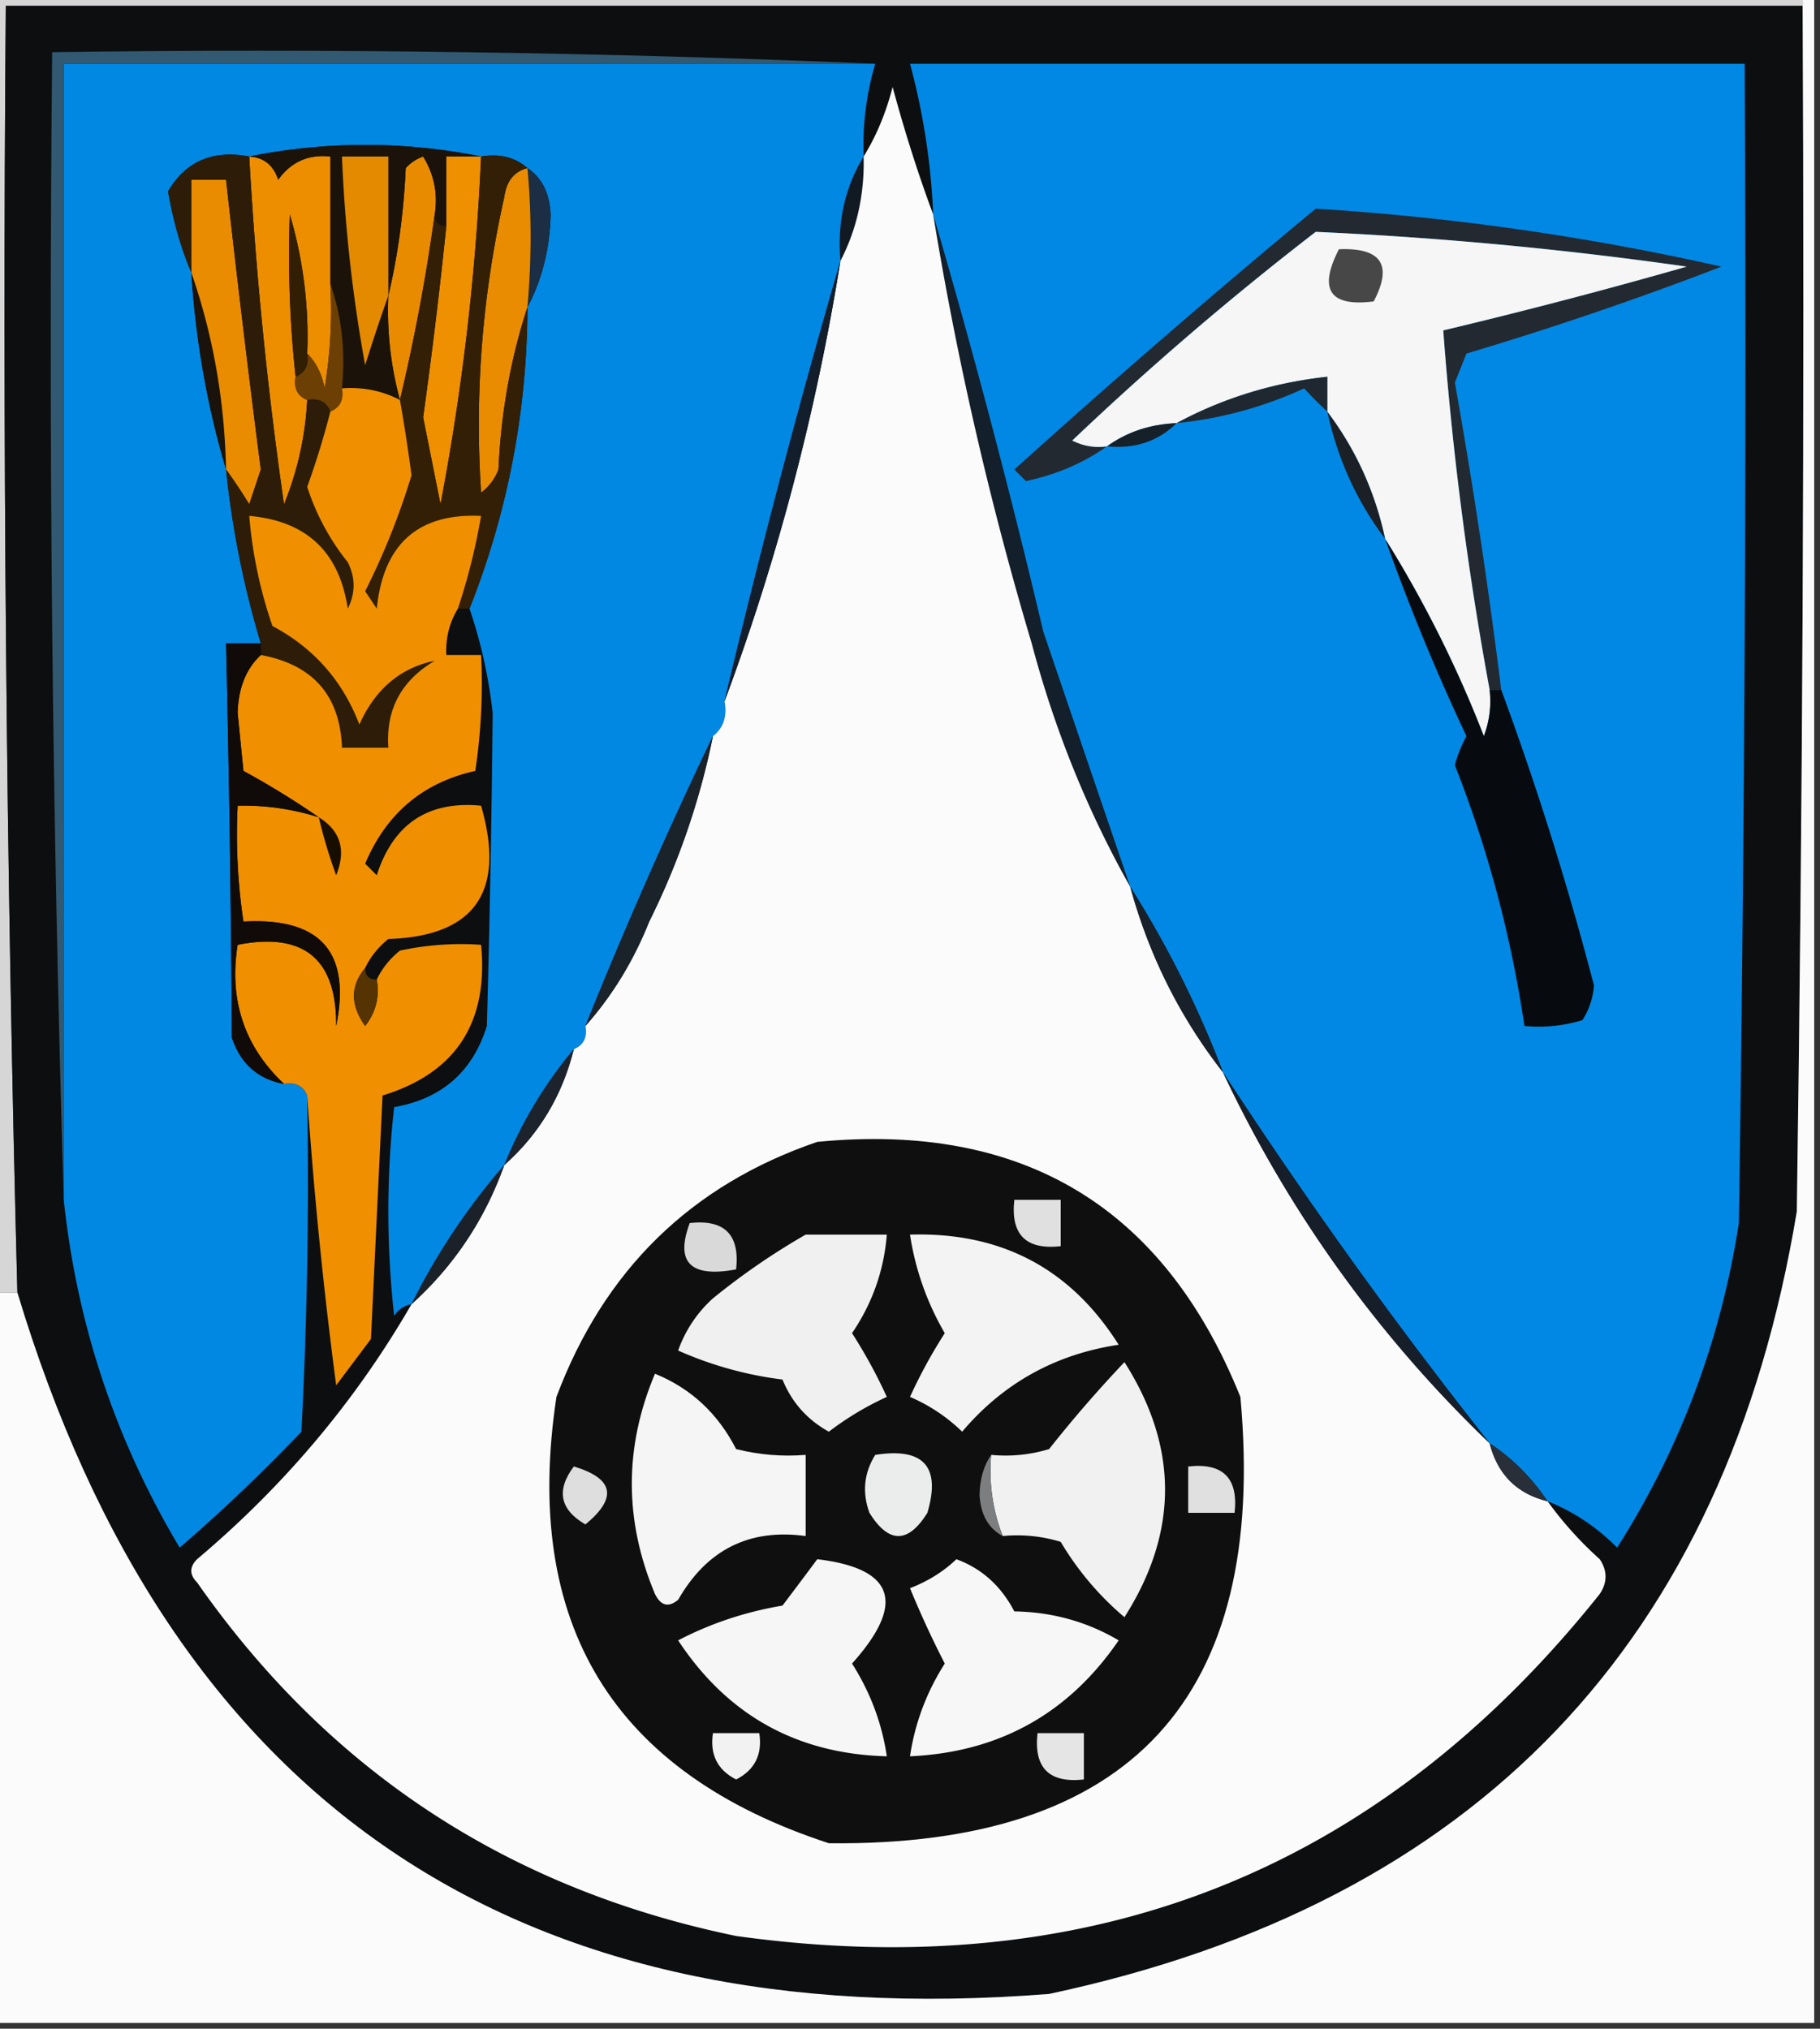 <svg xmlns="http://www.w3.org/2000/svg" width="157" height="175" style="shape-rendering:geometricPrecision;text-rendering:geometricPrecision;image-rendering:optimizeQuality;fill-rule:evenodd;clip-rule:evenodd"><rect width="100%" height="100%" fill="#333333" stroke="none"/><path style="opacity:1" fill="#d6d6d6" d="M-.5-.5h156v1H.5c-.302 37.02.032 74.02 1 111h-2V-.5z"/><path style="opacity:1" fill="#0d0e0f" d="M155.5.5c.167 34.668 0 69.335-.5 104-6.154 37.154-27.654 59.654-64.5 67.5-46.09 3.644-75.757-16.523-89-60.5C.532 74.52.198 37.52.5.5h155z"/><path style="opacity:1" fill="#315972" d="M75.5 5.5h-70v98c-.998-32.83-1.332-65.83-1-99 23.84-.33 47.506.002 71 1z"/><path style="opacity:1" fill="#111923" d="M74.5 13.5c.08 3.281-.587 6.281-2 9-.285-3.33.382-6.33 2-9z"/><path style="opacity:1" fill="#0188e3" d="M75.5 5.5a24.93 24.93 0 0 0-1 8c-1.618 2.67-2.285 5.67-2 9a789.61 789.61 0 0 0-10 38c.237 1.291-.096 2.291-1 3a427.154 427.154 0 0 0-11 25c.172.992-.162 1.658-1 2a37.795 37.795 0 0 0-6 10 57.468 57.468 0 0 0-8 12c-.617.111-1.117.444-1.5 1-.667-6-.667-12 0-18 4.104-.715 6.77-3.048 8-7 .25-9.141.416-18.141.5-27a42.445 42.445 0 0 0-2-9c3.292-8.315 4.959-16.981 5-26 1.266-2.395 1.932-5.062 2-8-.085-1.833-.752-3.166-2-4-1.068-.934-2.401-1.268-4-1a50.501 50.501 0 0 0-20 0c-3.14-.592-5.474.408-7 3 .429 2.529 1.095 4.862 2 7 .383 5.9 1.383 11.567 3 17a80.904 80.904 0 0 0 3 15h-3c.261 11.193.428 22.526.5 34 .747 2.251 2.247 3.584 4.5 4 .992-.172 1.658.162 2 1 .166 9.672 0 19.339-.5 29a148.213 148.213 0 0 1-10.5 10c-5.53-9.259-8.864-19.259-10-30v-98h70z"/><path style="opacity:1" fill="#1b2e43" d="M45.5 14.5c1.248.834 1.915 2.167 2 4-.068 2.938-.734 5.605-2 8 .364-4.122.364-8.122 0-12z"/><path style="opacity:1" fill="#e98b00" d="M37.5 18.5a166.675 166.675 0 0 1-3 16 29.22 29.22 0 0 1-1-9c.823-3.477 1.323-7.144 1.5-11 .414-.457.914-.79 1.5-1 .952 1.545 1.285 3.212 1 5z"/><path style="opacity:1" fill="#ed8e00" d="M21.5 13.5c1.25.077 2.083.744 2.5 2 1.11-1.537 2.61-2.204 4.5-2v11a40.936 40.936 0 0 1-.5 9c-.232-1.237-.732-2.238-1.5-3a37.098 37.098 0 0 0-1.5-12c-.17 4.66-.003 9.328.5 14-.172.992.162 1.658 1 2a27.288 27.288 0 0 1-2 9 343.084 343.084 0 0 1-3-30z"/><path style="opacity:1" fill="#ef9000" d="M41.5 13.5a208.483 208.483 0 0 1-3.5 30L36.5 36a464.077 464.077 0 0 0 2-16.5v-6h3z"/><path style="opacity:1" fill="#1b1309" d="M21.5 13.5a50.501 50.501 0 0 1 20 0h-3v6c-.667 0-1-.333-1-1 .285-1.788-.048-3.455-1-5a3.646 3.646 0 0 0-1.5 1c-.177 3.856-.677 7.523-1.5 11a29.22 29.22 0 0 0 1 9c-1.542-.8-3.209-1.134-5-1 .31-3.213-.023-6.213-1-9v-11c-1.89-.204-3.39.463-4.5 2-.417-1.256-1.25-1.923-2.5-2z"/><path style="opacity:1" fill="#e48a00" d="M33.5 25.5a168.86 168.86 0 0 0-2 6 129.552 129.552 0 0 1-2-18h4v12z"/><path style="opacity:1" fill="#321e03" d="M26.5 30.5c.172.992-.162 1.658-1 2a97.579 97.579 0 0 1-.5-14 37.098 37.098 0 0 1 1.5 12z"/><path style="opacity:1" fill="#e98c01" d="M45.5 14.5c.364 3.878.364 7.878 0 12-1.445 4.421-2.278 9.088-2.5 14a4.452 4.452 0 0 1-1.5 2c-.565-8.53.102-17.03 2-25.5.184-1.376.85-2.209 2-2.5z"/><path style="opacity:1" fill="#131f2b" d="M80.5 18.5a706.003 706.003 0 0 1 9.5 36c2.505 7.364 5.005 14.698 7.5 22-3.687-6.54-6.52-13.54-8.5-21a297.13 297.13 0 0 1-8.5-37z"/><path style="opacity:1" fill="#1a130b" d="M16.5 23.5c1.875 5.39 2.875 11.056 3 17-1.617-5.433-2.617-11.1-3-17z"/><path style="opacity:1" fill="#ea8c01" d="M19.5 40.5c-.125-5.944-1.125-11.61-3-17v-8h3c.926 8.333 1.926 16.666 3 25l-1 3a44.293 44.293 0 0 0-2-3z"/><path style="opacity:1" fill="#fafbfa" d="M80.5 18.5a297.13 297.13 0 0 0 8.5 37c1.98 7.46 4.813 14.46 8.5 21 1.626 5.92 4.293 11.253 8 16 5.708 12.087 13.375 22.753 23 32 .689 2.689 2.356 4.356 5 5a31.447 31.447 0 0 0 4.5 5c.667 1 .667 2 0 3-19.089 23.926-43.922 33.76-74.5 29.5-19.618-4.048-35.118-14.215-46.5-30.5-.667-.667-.667-1.333 0-2 7.53-6.348 13.696-13.681 18.5-22 3.656-3.303 6.322-7.303 8-12 3.002-2.661 5.002-5.995 6-10 .838-.342 1.172-1.008 1-2 2.31-2.602 4.143-5.602 5.5-9a64.957 64.957 0 0 0 5.5-16c.904-.709 1.237-1.709 1-3 4.56-12.238 7.894-24.905 10-38 1.413-2.719 2.08-5.719 2-9 1.1-1.777 1.934-3.777 2.5-6 1.034 3.833 2.2 7.5 3.5 11z"/><path style="opacity:1" fill="#6c4005" d="M28.5 24.5c.977 2.787 1.31 5.787 1 9 .172.992-.162 1.658-1 2-.342-.838-1.008-1.172-2-1-.838-.342-1.172-1.008-1-2 .838-.342 1.172-1.008 1-2 .768.762 1.268 1.763 1.5 3 .498-2.982.665-5.982.5-9z"/><path style="opacity:1" fill="#121e2b" d="M72.5 22.5c-2.106 13.095-5.44 25.762-10 38a789.61 789.61 0 0 1 10-38z"/><path style="opacity:1" fill="#0088e4" d="M133.5 129.5c-1.382-2.049-3.048-3.715-5-5a430.62 430.62 0 0 1-23-32 89.703 89.703 0 0 0-8-16c-2.495-7.302-4.995-14.636-7.5-22a706.003 706.003 0 0 0-9.5-36 59.5 59.5 0 0 0-2-13h72c.167 33.335 0 66.668-.5 100-1.565 10.117-5.065 19.45-10.5 28-1.764-1.778-3.764-3.111-6-4z"/><path style="opacity:1" fill="#1b2026" d="M114.5 35.5c2.457 3.251 4.124 6.918 5 11-2.457-3.251-4.124-6.918-5-11z"/><path style="opacity:1" fill="#222931" d="M129.5 59.5h-1a288.272 288.272 0 0 1-4-31 487.21 487.21 0 0 0 21-5.5 333.397 333.397 0 0 0-32-3 268.17 268.17 0 0 0-21 18c.948.483 1.948.65 3 .5-2.04 1.442-4.373 2.442-7 3l-1-1a828.786 828.786 0 0 1 26-22.5 221.316 221.316 0 0 1 35 5 301.953 301.953 0 0 1-22 7.5l-1 2.5a507.905 507.905 0 0 1 4 26.5z"/><path style="opacity:1" fill="#f5f6f5" d="M128.5 59.5a8.43 8.43 0 0 1-.5 4 101.236 101.236 0 0 0-8.5-17c-.876-4.082-2.543-7.749-5-11v-3c-4.66.51-8.993 1.842-13 4-2.286.095-4.286.762-6 2a4.932 4.932 0 0 1-3-.5 268.17 268.17 0 0 1 21-18 333.397 333.397 0 0 1 32 3 487.21 487.21 0 0 1-21 5.5 288.272 288.272 0 0 0 4 31z"/><path style="opacity:1" fill="#162029" d="M101.5 36.5c-1.602 1.574-3.602 2.24-6 2 1.714-1.238 3.714-1.905 6-2z"/><path style="opacity:1" fill="#1f2830" d="M114.5 35.5a31.12 31.12 0 0 1-2-2 34.354 34.354 0 0 1-11 3c4.007-2.158 8.34-3.49 13-4v3z"/><path style="opacity:1" fill="#474747" d="M115.5 21.5c3.661-.15 4.661 1.35 3 4.5-3.793.487-4.793-1.013-3-4.5z"/><path style="opacity:1" fill="#2d1d08" d="M21.5 13.5a343.084 343.084 0 0 0 3 30 27.288 27.288 0 0 0 2-9c.992-.172 1.658.162 2 1a72.503 72.503 0 0 1-2 6.5 20.436 20.436 0 0 0 3.5 6.5c.667 1.333.667 2.667 0 4-.73-4.897-3.564-7.564-8.5-8 .268 3.24.934 6.406 2 9.5 3.561 1.895 6.061 4.728 7.5 8.5 1.373-3.06 3.54-4.894 6.5-5.5-2.897 1.715-4.23 4.215-4 7.5h-4c-.163-4.5-2.496-7.166-7-8v-1a80.904 80.904 0 0 1-3-15 44.293 44.293 0 0 1 2 3l1-3a1438.783 1438.783 0 0 1-3-25h-3v8c-.905-2.138-1.571-4.471-2-7 1.526-2.592 3.86-3.592 7-3z"/><path style="opacity:1" fill="#331f06" d="M41.5 13.5c1.599-.268 2.932.066 4 1-1.15.291-1.816 1.124-2 2.5-1.898 8.47-2.565 16.97-2 25.5a4.452 4.452 0 0 0 1.5-2c.222-4.912 1.055-9.579 2.5-14-.041 9.019-1.708 17.685-5 26h-1a53.805 53.805 0 0 0 2-8c-5.428-.246-8.428 2.421-9 8l-1-1.5a62.411 62.411 0 0 0 4-10 152.018 152.018 0 0 0-1-6.5 166.675 166.675 0 0 0 3-16c0 .667.333 1 1 1a464.077 464.077 0 0 1-2 16.5l1.5 7.5a208.483 208.483 0 0 0 3.5-30z"/><path style="opacity:1" fill="#070b0f" d="M119.5 46.5a101.236 101.236 0 0 1 8.5 17 8.43 8.43 0 0 0 .5-4h1a273.572 273.572 0 0 1 8 25.5 6.29 6.29 0 0 1-1 3c-1.634.493-3.301.66-5 .5a101.848 101.848 0 0 0-6-22.5c.235-.873.569-1.707 1-2.5a185.114 185.114 0 0 1-7-17z"/><path style="opacity:1" fill="#f09000" d="M29.5 33.5c1.791-.134 3.458.2 5 1 .378 2.146.712 4.313 1 6.5a62.411 62.411 0 0 1-4 10l1 1.5c.572-5.579 3.572-8.246 9-8a53.805 53.805 0 0 1-2 8c-.734 1.208-1.067 2.541-1 4h3a50.441 50.441 0 0 1-.5 10c-4.505 1-7.672 3.666-9.5 8l1 1c1.426-4.435 4.426-6.435 9-6 2.137 7.423-.53 11.256-8 11.5-.88.708-1.547 1.542-2 2.5-1.288 1.535-1.288 3.201 0 5 .929-1.189 1.262-2.522 1-4 .453-.958 1.12-1.792 2-2.5a24.939 24.939 0 0 1 7-.5c.645 6.73-2.188 11.063-8.5 13l-1 21-3 4a398.55 398.55 0 0 1-2.5-25c-.342-.838-1.008-1.172-2-1-3.425-3.23-4.758-7.23-4-12 5.711-1.12 8.544 1.213 8.5 7 1.295-6.377-1.372-9.377-8-9a50.441 50.441 0 0 1-.5-10 21.445 21.445 0 0 1 7 1 72.998 72.998 0 0 0-6.5-4l-.5-5c.056-2.14.723-3.806 2-5 4.504.834 6.837 3.5 7 8h4c-.23-3.285 1.103-5.785 4-7.5-2.96.606-5.127 2.44-6.5 5.5-1.439-3.772-3.939-6.605-7.5-8.5a38.907 38.907 0 0 1-2-9.5c4.936.436 7.77 3.103 8.5 8 .667-1.333.667-2.667 0-4a20.436 20.436 0 0 1-3.5-6.5 72.503 72.503 0 0 0 2-6.5c.838-.342 1.172-1.008 1-2z"/><path style="opacity:1" fill="#180e00" d="M27.5 70.5c1.877 1.16 2.377 2.826 1.5 5a42.618 42.618 0 0 1-1.5-5z"/><path style="opacity:1" fill="#1a222a" d="M61.5 63.5a64.957 64.957 0 0 1-5.5 16c-1.357 3.398-3.19 6.398-5.5 9a427.154 427.154 0 0 1 11-25z"/><path style="opacity:1" fill="#100b08" d="M22.5 55.5v1c-1.277 1.194-1.944 2.86-2 5l.5 5a72.998 72.998 0 0 1 6.5 4 21.445 21.445 0 0 0-7-1c-.165 3.35.002 6.683.5 10 6.628-.377 9.295 2.623 8 9 .044-5.787-2.789-8.12-8.5-7-.758 4.77.575 8.77 4 12-2.253-.416-3.753-1.749-4.5-4a1990.587 1990.587 0 0 0-.5-34h3z"/><path style="opacity:1" fill="#182129" d="M97.5 76.5a89.703 89.703 0 0 1 8 16c-3.707-4.747-6.374-10.08-8-16z"/><path style="opacity:1" fill="#563303" d="M31.5 83.5c0 .667.333 1 1 1 .262 1.478-.071 2.811-1 4-1.288-1.799-1.288-3.465 0-5z"/><path style="opacity:1" fill="#1c232c" d="M49.5 90.5c-.998 4.005-2.998 7.339-6 10 1.5-3.673 3.5-7.006 6-10z"/><path style="opacity:1" fill="#161e29" d="M105.5 92.5a430.62 430.62 0 0 0 23 32c-9.625-9.247-17.292-19.913-23-32z"/><path style="opacity:1" fill="#fbfbfb" d="M155.5-.5h1v175H-.5v-63h2c13.243 43.977 42.91 64.144 89 60.5 36.846-7.846 58.346-30.346 64.5-67.5.5-34.665.667-69.332.5-104v-1z"/><path style="opacity:1" fill="#0f0f0f" d="M70.5 98.5c17.736-1.722 29.902 5.611 36.5 22 2.38 25.953-9.453 38.786-35.5 38.5-18.636-6.086-26.469-18.919-23.5-38.5 4.109-10.943 11.609-18.277 22.5-22z"/><path style="opacity:1" fill="#e0e0e0" d="M87.5 103.5h4v4c-3 .333-4.333-1-4-4z"/><path style="opacity:1" fill="#d9d9d9" d="M59.5 105.5c3-.333 4.333 1 4 4-3.94.734-5.273-.599-4-4z"/><path style="opacity:1" fill="#f0f0f0" d="M69.5 106.5h7c-.246 3.087-1.246 5.92-3 8.5a43.725 43.725 0 0 1 3 5.5 25.86 25.86 0 0 0-5 3c-1.862-1.028-3.195-2.528-4-4.5a31.783 31.783 0 0 1-9-2.5 10.938 10.938 0 0 1 3-4.5 59.712 59.712 0 0 1 8-5.5z"/><path style="opacity:1" fill="#f3f3f3" d="M78.5 106.5c7.86-.238 13.86 2.929 18 9.5-5.46.819-9.96 3.319-13.5 7.5a14.743 14.743 0 0 0-4.5-3 43.725 43.725 0 0 1 3-5.5 23.992 23.992 0 0 1-3-8.5z"/><path style="opacity:1" fill="#1a2128" d="M43.5 100.5c-1.678 4.697-4.344 8.697-8 12a57.468 57.468 0 0 1 8-12z"/><path style="opacity:1" fill="#f1f1f1" d="M86.5 132.5c-.869-2.217-1.202-4.55-1-7 1.7.16 3.366-.006 5-.5a109.387 109.387 0 0 1 6.5-7.5c4.667 7.333 4.667 14.667 0 22a25.549 25.549 0 0 1-5.5-6.5 12.93 12.93 0 0 0-5-.5z"/><path style="opacity:1" fill="#f5f5f5" d="M56.5 118.5c3.096 1.26 5.43 3.426 7 6.5 1.973.495 3.973.662 6 .5v7c-4.857-.662-8.523 1.171-11 5.5-.832.688-1.498.521-2-.5-2.664-6.347-2.664-12.68 0-19z"/><path style="opacity:1" fill="#282f39" d="M128.5 124.5c1.952 1.285 3.618 2.951 5 5-2.644-.644-4.311-2.311-5-5z"/><path style="opacity:1" fill="#ebecec" d="M75.5 125.5c4.177-.658 5.677 1.008 4.5 5-1.667 2.667-3.333 2.667-5 0-.64-1.765-.473-3.432.5-5z"/><path style="opacity:1" fill="#dfdedf" d="M49.5 126.5c3.456 1.036 3.79 2.703 1 5-2.204-1.282-2.538-2.949-1-5z"/><path style="opacity:1" fill="#e0e0e0" d="M102.5 126.5c3-.333 4.333 1 4 4h-4v-4z"/><path style="opacity:1" fill="#7d7e7f" d="M85.5 125.5c-.202 2.45.131 4.783 1 7-1.225-.652-1.892-1.819-2-3.5.014-1.385.348-2.551 1-3.5z"/><path style="opacity:1" fill="#f6f6f6" d="M70.5 134.5c6.67.796 7.67 3.796 3 9 1.576 2.479 2.576 5.146 3 8-7.74-.203-13.74-3.537-18-10 2.786-1.456 5.786-2.456 9-3a494.818 494.818 0 0 0 3-4z"/><path style="opacity:1" fill="#f7f7f7" d="M82.5 134.5c2.183.8 3.85 2.3 5 4.5 3.28.056 6.28.889 9 2.5-4.325 6.321-10.325 9.654-18 10 .424-2.854 1.424-5.521 3-8a84.004 84.004 0 0 1-3-6.5c1.566-.608 2.9-1.442 4-2.5z"/><path style="opacity:1" fill="#f2f2f2" d="M61.5 149.5h4c.278 1.846-.389 3.18-2 4-1.611-.82-2.278-2.154-2-4z"/><path style="opacity:1" fill="#e6e5e5" d="M89.5 149.5h4v4c-3 .333-4.333-1-4-4z"/></svg>